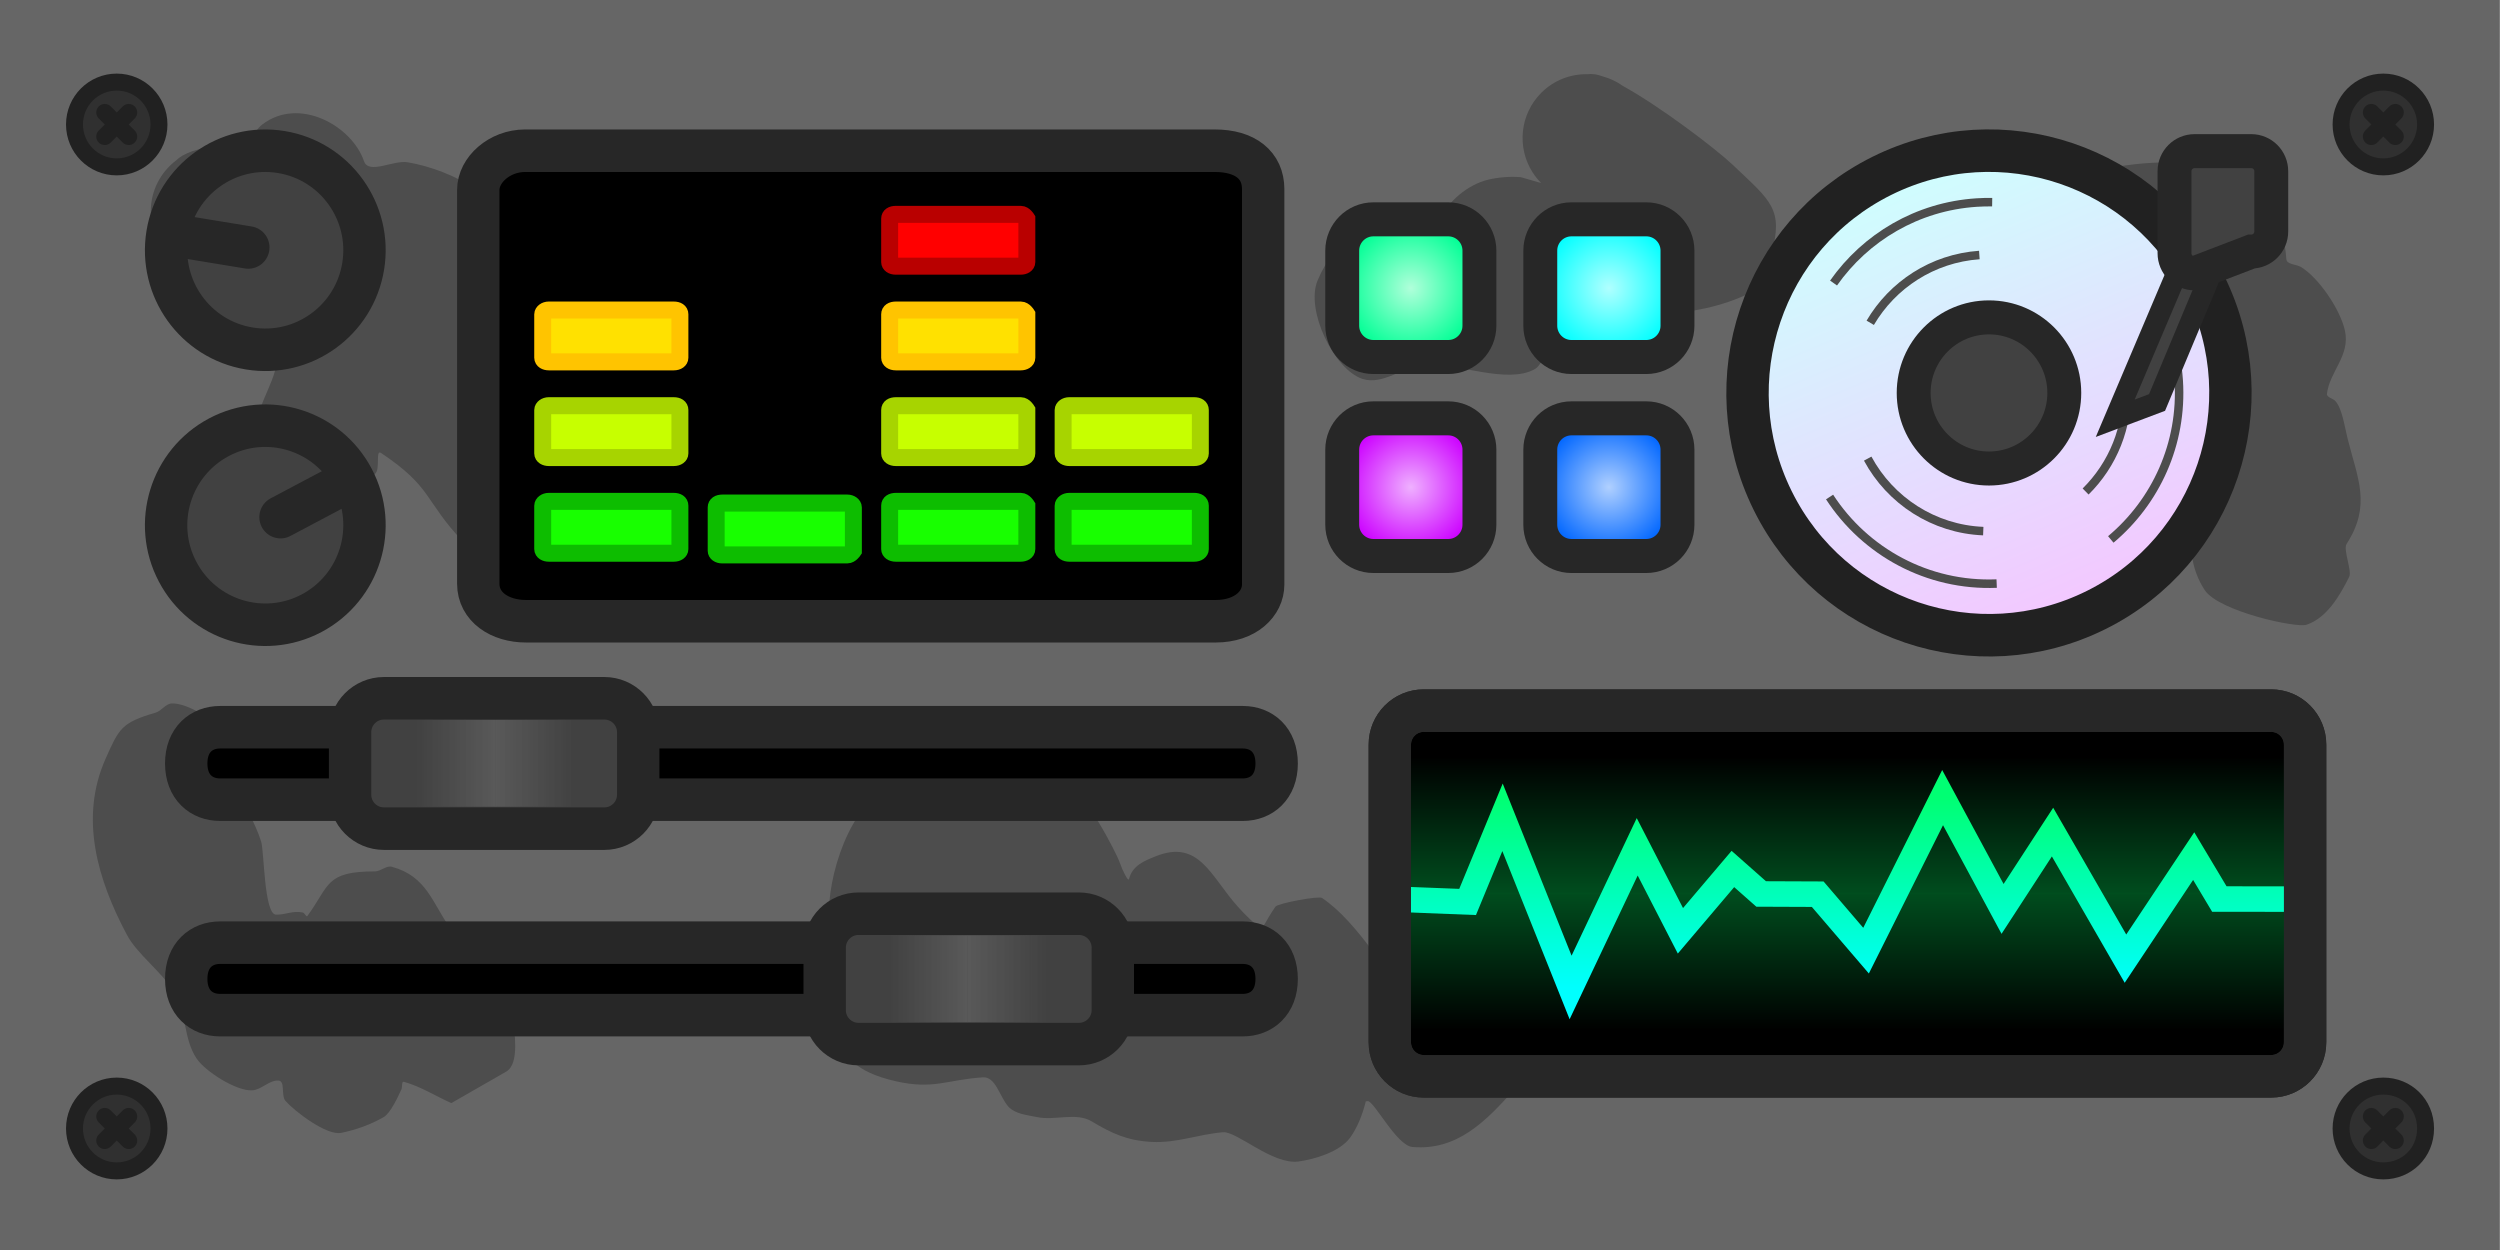 <svg xmlns="http://www.w3.org/2000/svg" xmlns:xlink="http://www.w3.org/1999/xlink" width="600px" height="300px" viewBox="0 0 600 300" version="1.1">
<defs>
<linearGradient id="linear0" gradientUnits="userSpaceOnUse" x1="310.493" y1="211.294" x2="310.493" y2="227.482" gradientTransform="matrix(2.034,0,0,2.041,-188.154,-217.023)">
<stop offset="0" style="stop-color:rgb(0%,30.196%,11.765%);stop-opacity:1;"/>
<stop offset="1" style="stop-color:rgb(0%,30.196%,11.765%);stop-opacity:0;"/>
</linearGradient>
<linearGradient id="linear1" gradientUnits="userSpaceOnUse" x1="310.493" y1="211.494" x2="310.493" y2="195.306" gradientTransform="matrix(2.034,0,0,2.041,-188.154,-217.023)">
<stop offset="0" style="stop-color:rgb(0%,30.196%,11.765%);stop-opacity:1;"/>
<stop offset="1" style="stop-color:rgb(0%,30.196%,11.765%);stop-opacity:0;"/>
</linearGradient>
<linearGradient id="linear2" gradientUnits="userSpaceOnUse" x1="310.493" y1="200.121" x2="310.493" y2="222.447" >
<stop offset="0" style="stop-color:rgb(0%,100%,45.098%);stop-opacity:1;"/>
<stop offset="1" style="stop-color:rgb(0%,100%,99.608%);stop-opacity:1;"/>
</linearGradient>
<linearGradient id="linear3" gradientUnits="userSpaceOnUse" x1="216.033" y1="221.44" x2="206.659" y2="221.44" gradientTransform="matrix(2.034,0,0,2.041,-188.154,-217.023)">
<stop offset="0" style="stop-color:rgb(34.902%,34.902%,34.902%);stop-opacity:0;"/>
<stop offset="1" style="stop-color:rgb(34.902%,34.902%,34.902%);stop-opacity:1;"/>
</linearGradient>
<linearGradient id="linear4" gradientUnits="userSpaceOnUse" x1="197.315" y1="221.44" x2="206.689" y2="221.44" gradientTransform="matrix(2.034,0,0,2.041,-188.154,-217.023)">
<stop offset="0" style="stop-color:rgb(34.902%,34.902%,34.902%);stop-opacity:0;"/>
<stop offset="1" style="stop-color:rgb(34.902%,34.902%,34.902%);stop-opacity:1;"/>
</linearGradient>
<linearGradient id="linear5" gradientUnits="userSpaceOnUse" x1="316.196" y1="126.259" x2="338.188" y2="178.817" >
<stop offset="0" style="stop-color:rgb(80.784%,100%,99.608%);stop-opacity:1;"/>
<stop offset="1" style="stop-color:rgb(95.686%,77.647%,100%);stop-opacity:1;"/>
</linearGradient>
<linearGradient id="linear6" gradientUnits="userSpaceOnUse" x1="141.588" y1="196.107" x2="150.962" y2="196.107" gradientTransform="matrix(2.034,0,0,2.041,-188.154,-217.023)">
<stop offset="0" style="stop-color:rgb(34.902%,34.902%,34.902%);stop-opacity:0;"/>
<stop offset="1" style="stop-color:rgb(34.902%,34.902%,34.902%);stop-opacity:1;"/>
</linearGradient>
<linearGradient id="linear7" gradientUnits="userSpaceOnUse" x1="160.306" y1="196.107" x2="150.932" y2="196.107" gradientTransform="matrix(2.034,0,0,2.041,-188.154,-217.023)">
<stop offset="0" style="stop-color:rgb(34.902%,34.902%,34.902%);stop-opacity:0;"/>
<stop offset="1" style="stop-color:rgb(34.902%,34.902%,34.902%);stop-opacity:1;"/>
</linearGradient>
<radialGradient id="radial0" gradientUnits="userSpaceOnUse" cx="282.343" cy="163.618" fx="282.343" fy="163.618" r="8.094" >
<stop offset="0" style="stop-color:rgb(69.02%,81.569%,100%);stop-opacity:1;"/>
<stop offset="1" style="stop-color:rgb(0%,40%,100%);stop-opacity:1;"/>
</radialGradient>
<radialGradient id="radial1" gradientUnits="userSpaceOnUse" cx="282.343" cy="140.218" fx="282.343" fy="140.218" r="8.094" >
<stop offset="0" style="stop-color:rgb(69.02%,100%,100%);stop-opacity:1;"/>
<stop offset="1" style="stop-color:rgb(0%,100%,100%);stop-opacity:1;"/>
</radialGradient>
<radialGradient id="radial2" gradientUnits="userSpaceOnUse" cx="258.973" cy="163.618" fx="258.973" fy="163.618" r="8.094" >
<stop offset="0" style="stop-color:rgb(93.725%,69.02%,100%);stop-opacity:1;"/>
<stop offset="1" style="stop-color:rgb(80%,0%,100%);stop-opacity:1;"/>
</radialGradient>
<radialGradient id="radial3" gradientUnits="userSpaceOnUse" cx="258.973" cy="140.218" fx="258.973" fy="140.218" r="8.094" >
<stop offset="0" style="stop-color:rgb(69.02%,100%,85.49%);stop-opacity:1;"/>
<stop offset="1" style="stop-color:rgb(0%,100%,58.431%);stop-opacity:1;"/>
</radialGradient>
</defs>
<g id="surface1">
<path style=" stroke:none;fill-rule:nonzero;fill:rgb(40%,40%,40%);fill-opacity:1;" d="M 0 300.648 L 0 0 L 599.965 0 L 599.965 300.648 Z M 0 300.648 "/>
<path style="stroke:none;fill-rule:nonzero;fill:rgb(30.196%,30.196%,30.196%);fill-opacity:1;" d="M 324.047 273.012 C 321.551 276.453 315.523 278.227 311.641 278.758 C 305.418 279.605 296.859 271.457 293.512 271.738 C 287.512 272.242 282.434 274.387 276.359 274.059 C 270.551 273.746 266.812 272.016 262.027 269.141 C 258.273 266.879 253.219 269.004 248.93 268.109 C 246.5 267.605 243.594 267.383 241.949 265.52 C 239.922 263.211 238.969 258.363 235.906 258.562 C 227.211 259.133 224.07 261.562 215.012 259.504 C 195.152 254.988 203.582 243.707 204.055 232.668 C 204.191 229.457 201.039 230.77 199.926 228.199 C 198.938 225.918 199.02 223.289 198.922 220.801 C 198.512 210.227 203.867 192.93 214.172 188.348 C 216.109 183.738 219.871 182.805 227.191 183.324 C 228.656 183.43 229.246 185.781 230.699 186.004 C 231.816 186.172 232.523 184.473 233.641 184.312 C 234.957 184.121 236.316 184.551 237.578 184.977 C 239.262 185.551 241.02 188.066 242.91 188.457 C 243.469 188.574 252.922 186.676 253.492 186.738 C 258.621 187.305 265.75 200.574 268.164 205.652 C 268.773 206.93 269.121 208.23 269.844 209.621 C 270.117 210.137 270.816 211.543 270.961 210.973 C 271.785 207.691 274.707 206.578 277.336 205.52 C 287.809 201.301 290.562 210.34 297.074 217.594 C 298.875 219.602 300.816 221.508 302.965 223.137 C 303.207 223.32 303.09 222.535 303.238 222.27 C 304.141 220.68 305.059 219.094 306.105 217.598 C 306.672 216.793 316.469 214.961 317.281 215.508 C 325.918 221.285 333.648 234.836 339.672 242.539 C 340.82 244.008 342.586 249.664 344.562 250.438 C 345.316 250.73 347.281 247.613 347.742 247.105 C 349.727 244.926 356.848 236.656 360.152 237.965 L 369.949 241.848 C 370.434 244.914 372.336 248.141 371.961 251.109 C 371.906 251.562 371.793 252.008 371.617 252.449 C 371.34 253.145 370.949 253.809 370.48 254.445 C 369.984 255.188 369.391 255.875 368.695 256.488 C 366.945 258.238 364.879 259.828 363.43 261.457 C 356.527 269.23 349.641 276.191 339 275.277 C 335.141 274.945 329.816 264.195 328.227 264.262 C 328.074 264.27 327.934 264.293 327.793 264.332 C 326.949 267.73 325.645 270.812 324.047 273.012 Z M 324.047 273.012 "/>
<path style="fill-rule:nonzero;fill:rgb(0%,0%,0%);fill-opacity:1;stroke-width:5;stroke-linecap:butt;stroke-linejoin:miter;stroke:rgb(15.294%,15.294%,15.294%);stroke-opacity:1;stroke-miterlimit:10;" d="M 260.494 232.895 C 258.283 232.895 256.493 231.103 256.493 228.895 L 256.493 193.894 C 256.493 191.685 258.283 189.894 260.494 189.894 L 360.494 189.894 C 362.703 189.894 364.493 191.685 364.493 193.894 L 364.493 228.895 C 364.493 231.103 362.703 232.895 360.494 232.895 Z M 260.494 232.895 " transform="matrix(2.034,0,0,2.041,-188.154,-217.023)"/>
<path style=" stroke:none;fill-rule:nonzero;fill:rgb(30.196%,30.196%,30.196%);fill-opacity:1;" d="M 43.812 37.34 C 45.457 36.41 46.988 35.945 48.496 35.711 C 49.445 35.523 50.434 35.426 51.438 35.426 C 51.934 35.426 52.422 35.449 52.902 35.496 C 54.188 35.508 55.512 35.527 56.93 35.426 C 59.637 35.234 60.77 31.555 62.922 29.898 C 71.801 23.07 84.473 30.215 87.352 38.664 C 88.48 41.988 94.398 38.352 97.852 38.945 C 108.621 40.793 122.988 48.09 123.645 59.918 C 123.93 65.09 118.758 66.738 117.598 70.531 C 116.867 72.914 120.5 75.02 122.848 75.828 C 126.793 77.184 129.465 78.125 133.262 80.414 C 138.625 83.641 145.59 95.094 145.094 101.59 C 145.008 102.723 142.859 107.383 143.281 108.387 C 145.355 113.316 152.559 115.848 150.18 123.016 C 148.559 127.895 145.738 132.75 141.652 135.852 C 139.574 137.43 136.453 135.559 133.852 135.418 C 127.629 135.078 115.461 134.543 111.047 129.895 C 101.809 120.164 103.898 117.035 91.465 108.719 C 90.102 107.809 91.211 112.188 90.211 113.488 C 89.039 115.012 87.055 115.676 85.391 116.629 C 82.602 118.227 80.07 120.961 76.863 121.141 C 76.648 121.152 63.703 113.746 63.516 113.488 C 61.973 111.363 62.172 108.402 61.609 105.836 C 60.137 99.125 65.871 92.695 66.48 86.59 C 66.504 86.348 61.977 87.59 61.445 87.562 C 58.508 87.422 54.199 86.723 51.734 84.832 C 48.914 82.66 44.051 78.027 43.484 74.168 C 42.695 68.82 45.293 66.723 43.695 63.922 C 39.203 61.262 36.184 56.352 36.184 50.734 C 36.184 45.75 38.555 41.328 42.227 38.531 C 42.699 38.074 43.223 37.672 43.812 37.34 Z M 43.812 37.34 "/>
<path style=" stroke:none;fill-rule:nonzero;fill:url(#linear0);" d="M 338.512 247.227 L 338.512 214.191 L 548.203 214.191 L 548.203 247.227 Z M 338.512 247.227 "/>
<path style=" stroke:none;fill-rule:nonzero;fill:url(#linear1);" d="M 338.512 214.598 L 338.512 181.562 L 548.203 181.562 L 548.203 214.598 Z M 338.512 214.598 "/>
<path style=" stroke:none;fill-rule:nonzero;fill:rgb(30.196%,30.196%,30.196%);fill-opacity:1;" d="M 469.914 47.543 C 476.754 43.684 487.566 45.18 494.93 43.023 C 516.984 36.559 546.723 34.652 548.727 62.191 C 548.824 63.523 551.105 63.398 552.246 64.086 C 556.422 66.602 561.645 74.199 562.785 79.34 C 564.117 85.355 559.055 89.234 558.473 94.512 C 558.375 95.402 559.914 95.586 560.5 96.258 C 562.137 98.117 562.691 102.32 563.387 105.113 C 565.812 114.852 569.203 121.199 563.184 130.547 C 562.297 131.93 564.535 136.98 563.801 138.453 C 561.512 143.051 558.414 148.32 553.551 149.945 C 551.117 150.762 532.527 146.734 529.137 141.629 C 525.832 136.656 524.91 129.895 526.949 124.5 C 527.945 121.859 529.211 120.684 531.113 118.773 C 532.062 117.82 535.383 116.73 534.176 116.141 C 525.238 111.781 515.008 112.98 506.762 105.918 C 503.75 103.332 506.91 95.008 502.965 94.609 C 499.07 94.219 494.355 94.91 490.289 94.402 C 479.852 93.102 456.215 82.926 459.141 68.246 C 459.629 65.793 461.855 64.723 462.344 62.273 C 462.305 61.832 462.285 61.387 462.285 60.938 C 462.285 55.957 464.656 51.531 468.328 48.734 C 468.801 48.277 469.324 47.879 469.914 47.543 Z M 469.914 47.543 "/>
<path style=" stroke:none;fill-rule:nonzero;fill:rgb(30.196%,30.196%,30.196%);fill-opacity:1;" d="M 108.316 264.746 C 104.523 263.043 100.941 260.746 96.938 259.637 C 96.336 259.469 96.602 260.852 96.348 261.422 C 95.57 263.152 93.707 267.172 92.125 268.078 C 88.961 269.891 85.449 271.172 81.875 271.887 C 78.371 272.59 70.785 266.77 68.527 264.234 C 67.379 262.945 68.543 259.434 66.82 259.336 C 64.582 259.211 62.758 261.559 60.52 261.684 C 56.723 261.895 49.246 257.152 47.172 254.031 C 43.953 249.188 44.891 243.172 41.676 237.953 C 38.648 233.035 32.961 229.066 30.438 224.32 C 23.496 211.258 18.938 196.398 25.379 182.004 C 28.57 174.871 29.113 173.422 37.34 171.039 C 38.762 170.625 39.719 168.91 41.195 168.828 C 44.992 168.613 52.469 173.359 54.543 176.48 C 57.996 181.672 55.316 182.387 56.449 186.641 C 57.844 191.863 61.328 197.566 62.68 201.988 C 63.426 204.43 63.375 219.383 66.219 219.508 C 68.461 219.605 70.266 218.469 72.688 219.008 C 73.133 219.105 73.504 220.207 73.773 219.836 C 79.16 212.484 78.004 209.133 90.012 209.133 C 91.406 209.133 92.707 207.656 94.055 208.027 C 102.488 210.336 103.766 216.809 108.02 222.688 C 112.996 229.562 123.266 234.66 123.266 244.145 C 123.266 247.426 124.891 255.242 121.461 257.207 Z M 108.316 264.746 "/>
<path style=" stroke:none;fill-rule:nonzero;fill:rgb(30.196%,30.196%,30.196%);fill-opacity:1;" d="M 382.848 17.844 C 383.375 17.922 383.992 18.094 384.68 18.344 C 386.383 18.805 388.023 19.57 389.512 20.637 C 398.496 25.594 411.766 35.668 415.91 39.609 C 425.16 48.402 428.129 50.145 425.078 61.195 C 424.379 63.727 425.227 67.484 422.949 68.781 C 408.457 77.059 393.891 75.379 377.574 75.84 C 375.5 75.898 377.32 80.25 376.043 81.895 C 374.984 83.262 372.848 83.34 371.543 84.477 C 370.238 85.613 369.859 87.723 368.359 88.582 C 361.887 92.293 349.609 87.117 342.289 87.488 C 337.059 87.754 331.922 92.59 326.953 90.926 C 320.129 88.645 313.246 74.359 316.227 67.297 C 320.535 57.082 327.355 54.27 337.32 55.391 C 339.043 55.586 343.836 57.836 345.098 56.875 C 346.211 56.027 344.949 53.965 345.527 52.688 C 347.457 48.438 352.191 44.32 357.152 43.125 C 359.562 42.547 362.371 42.316 364.992 42.52 C 365.219 42.539 369.883 43.984 369.859 43.906 C 369.062 43.105 368.375 42.238 367.793 41.32 C 364.039 35.402 364.738 27.457 369.887 22.289 C 372.906 19.262 376.879 17.766 380.836 17.809 C 381.5 17.738 382.168 17.742 382.848 17.844 Z M 382.848 17.844 "/>
<path style="fill:none;stroke-width:3;stroke-linecap:round;stroke-linejoin:miter;stroke:url(#linear2);stroke-miterlimit:10;" d="M 257.031 212.057 L 265.674 212.392 L 269.793 202.44 L 277.825 222.446 L 285.686 205.907 L 290.785 215.785 L 296.975 208.514 L 300.309 211.452 L 306.983 211.479 L 312.687 218.118 L 321.72 200.121 L 328.795 213.211 L 334.691 204.175 L 343.297 219.058 L 351.347 207 L 354.375 212.049 L 363.955 212.057 " transform="matrix(2.034,0,0,2.041,-188.154,-217.023)"/>
<path style="fill-rule:nonzero;fill:rgb(0%,0%,0%);fill-opacity:1;stroke-width:5;stroke-linecap:butt;stroke-linejoin:miter;stroke:rgb(15.294%,15.294%,15.294%);stroke-opacity:1;stroke-miterlimit:10;" d="M 118.477 225.702 C 116.268 225.702 114.477 224.228 114.477 221.439 C 114.477 218.652 116.268 217.179 118.477 217.179 L 239.145 217.179 C 241.353 217.179 243.143 218.652 243.143 221.439 C 243.143 224.228 241.353 225.702 239.145 225.702 Z M 118.477 225.702 " transform="matrix(2.034,0,0,2.041,-188.154,-217.023)"/>
<path style="fill-rule:nonzero;fill:rgb(25.49%,25.49%,25.49%);fill-opacity:1;stroke-width:5;stroke-linecap:butt;stroke-linejoin:miter;stroke:rgb(15.294%,15.294%,15.294%);stroke-opacity:1;stroke-miterlimit:10;" d="M 193.81 229.107 C 191.601 229.107 189.811 227.316 189.811 225.107 L 189.811 217.774 C 189.811 215.565 191.601 213.774 193.81 213.774 L 219.81 213.774 C 222.019 213.774 223.811 215.565 223.811 217.774 L 223.811 225.107 C 223.811 227.316 222.019 229.107 219.81 229.107 Z M 193.81 229.107 " transform="matrix(2.034,0,0,2.041,-188.154,-217.023)"/>
<path style=" stroke:none;fill-rule:nonzero;fill:url(#linear3);" d="M 232.172 245.305 L 232.172 224.488 L 251.234 224.488 L 251.234 245.305 Z M 232.172 245.305 "/>
<path style=" stroke:none;fill-rule:nonzero;fill:url(#linear4);" d="M 213.164 245.305 L 213.164 224.488 L 232.23 224.488 L 232.23 245.305 Z M 213.164 245.305 "/>
<path style="fill-rule:nonzero;fill:rgb(18.824%,18.824%,18.824%);fill-opacity:1;stroke-width:2;stroke-linecap:butt;stroke-linejoin:miter;stroke:rgb(12.941%,12.941%,12.941%);stroke-opacity:1;stroke-miterlimit:10;" d="M 101.294 120.97 C 101.294 118.218 103.525 115.986 106.278 115.986 C 109.032 115.986 111.263 118.218 111.263 120.97 C 111.263 123.723 109.032 125.954 106.278 125.954 C 103.525 125.954 101.294 123.723 101.294 120.97 Z M 101.294 120.97 " transform="matrix(2.034,0,0,2.041,-188.154,-217.023)"/>
<path style="fill:none;stroke-width:2;stroke-linecap:round;stroke-linejoin:miter;stroke:rgb(12.941%,12.941%,12.941%);stroke-opacity:1;stroke-miterlimit:10;" d="M 107.695 119.554 L 104.862 122.387 " transform="matrix(2.034,0,0,2.041,-188.154,-217.023)"/>
<path style="fill:none;stroke-width:2;stroke-linecap:round;stroke-linejoin:miter;stroke:rgb(12.941%,12.941%,12.941%);stroke-opacity:1;stroke-miterlimit:10;" d="M 104.862 119.554 L 107.695 122.387 " transform="matrix(2.034,0,0,2.041,-188.154,-217.023)"/>
<path style="fill-rule:nonzero;fill:rgb(18.824%,18.824%,18.824%);fill-opacity:1;stroke-width:2;stroke-linecap:butt;stroke-linejoin:miter;stroke:rgb(12.941%,12.941%,12.941%);stroke-opacity:1;stroke-miterlimit:10;" d="M 373.721 125.954 C 370.969 125.954 368.737 123.723 368.737 120.97 C 368.737 118.218 370.969 115.986 373.721 115.986 C 376.475 115.986 378.707 118.218 378.707 120.97 C 378.707 123.723 376.475 125.954 373.721 125.954 Z M 373.721 125.954 " transform="matrix(2.034,0,0,2.041,-188.154,-217.023)"/>
<path style="fill:none;stroke-width:2;stroke-linecap:round;stroke-linejoin:miter;stroke:rgb(12.941%,12.941%,12.941%);stroke-opacity:1;stroke-miterlimit:10;" d="M 375.139 122.387 L 372.306 119.554 " transform="matrix(2.034,0,0,2.041,-188.154,-217.023)"/>
<path style="fill:none;stroke-width:2;stroke-linecap:round;stroke-linejoin:miter;stroke:rgb(12.941%,12.941%,12.941%);stroke-opacity:1;stroke-miterlimit:10;" d="M 375.139 119.554 L 372.306 122.387 " transform="matrix(2.034,0,0,2.041,-188.154,-217.023)"/>
<path style="fill-rule:nonzero;fill:rgb(18.824%,18.824%,18.824%);fill-opacity:1;stroke-width:2;stroke-linecap:butt;stroke-linejoin:miter;stroke:rgb(12.941%,12.941%,12.941%);stroke-opacity:1;stroke-miterlimit:10;" d="M 106.278 234.045 C 109.032 234.045 111.263 236.277 111.263 239.03 C 111.263 241.784 109.032 244.016 106.278 244.016 C 103.525 244.016 101.294 241.784 101.294 239.03 C 101.294 236.277 103.525 234.045 106.278 234.045 Z M 106.278 234.045 " transform="matrix(2.034,0,0,2.041,-188.154,-217.023)"/>
<path style="fill:none;stroke-width:2;stroke-linecap:round;stroke-linejoin:miter;stroke:rgb(12.941%,12.941%,12.941%);stroke-opacity:1;stroke-miterlimit:10;" d="M 107.695 240.448 L 104.862 237.613 " transform="matrix(2.034,0,0,2.041,-188.154,-217.023)"/>
<path style="fill:none;stroke-width:5;stroke-linecap:butt;stroke-linejoin:miter;stroke:rgb(15.294%,15.294%,15.294%);stroke-opacity:1;stroke-miterlimit:10;" d="M 260.494 232.895 C 258.283 232.895 256.493 231.103 256.493 228.895 L 256.493 193.894 C 256.493 191.685 258.283 189.894 260.494 189.894 L 360.494 189.894 C 362.703 189.894 364.493 191.685 364.493 193.894 L 364.493 228.895 C 364.493 231.103 362.703 232.895 360.494 232.895 Z M 260.494 232.895 " transform="matrix(2.034,0,0,2.041,-188.154,-217.023)"/>
<path style="fill:none;stroke-width:2;stroke-linecap:round;stroke-linejoin:miter;stroke:rgb(12.941%,12.941%,12.941%);stroke-opacity:1;stroke-miterlimit:10;" d="M 104.862 240.448 L 107.695 237.613 " transform="matrix(2.034,0,0,2.041,-188.154,-217.023)"/>
<path style="fill-rule:nonzero;fill:rgb(18.824%,18.824%,18.824%);fill-opacity:1;stroke-width:2;stroke-linecap:butt;stroke-linejoin:miter;stroke:rgb(12.941%,12.941%,12.941%);stroke-opacity:1;stroke-miterlimit:10;" d="M 373.721 244.016 C 370.969 244.016 368.737 241.784 368.737 239.03 C 368.737 236.277 370.969 234.045 373.721 234.045 C 376.475 234.045 378.707 236.157 378.707 239.03 C 378.707 241.905 376.475 244.016 373.721 244.016 Z M 373.721 244.016 " transform="matrix(2.034,0,0,2.041,-188.154,-217.023)"/>
<path style="fill:none;stroke-width:2;stroke-linecap:round;stroke-linejoin:miter;stroke:rgb(12.941%,12.941%,12.941%);stroke-opacity:1;stroke-miterlimit:10;" d="M 375.139 237.613 L 372.306 240.448 " transform="matrix(2.034,0,0,2.041,-188.154,-217.023)"/>
<path style="fill:none;stroke-width:2;stroke-linecap:round;stroke-linejoin:miter;stroke:rgb(12.941%,12.941%,12.941%);stroke-opacity:1;stroke-miterlimit:10;" d="M 372.306 237.613 L 375.139 240.448 " transform="matrix(2.034,0,0,2.041,-188.154,-217.023)"/>
<path style="fill-rule:nonzero;fill:rgb(25.49%,25.49%,25.49%);fill-opacity:1;stroke-width:5;stroke-linecap:butt;stroke-linejoin:miter;stroke:rgb(15.294%,15.294%,15.294%);stroke-opacity:1;stroke-miterlimit:10;" d="M 121.917 147.308 C 115.539 146.265 111.215 140.247 112.258 133.869 C 113.303 127.49 119.32 123.166 125.698 124.209 C 132.077 125.254 136.402 131.272 135.357 137.649 C 134.312 144.027 128.295 148.353 121.917 147.308 Z M 121.917 147.308 " transform="matrix(2.034,0,0,2.041,-188.154,-217.023)"/>
<path style="fill-rule:nonzero;fill:rgb(25.49%,25.49%,25.49%);fill-opacity:1;stroke-width:5;stroke-linecap:butt;stroke-linejoin:miter;stroke:rgb(15.294%,15.294%,15.294%);stroke-opacity:1;stroke-miterlimit:10;" d="M 118.341 157.743 C 124.056 154.725 131.136 156.911 134.155 162.624 C 137.174 168.339 134.99 175.42 129.275 178.44 C 123.559 181.458 116.48 179.273 113.461 173.557 C 110.441 167.844 112.627 160.764 118.341 157.743 Z M 118.341 157.743 " transform="matrix(2.034,0,0,2.041,-188.154,-217.023)"/>
<path style="fill:none;stroke-width:5;stroke-linecap:round;stroke-linejoin:miter;stroke:rgb(15.294%,15.294%,15.294%);stroke-opacity:1;stroke-miterlimit:10;" d="M 121.804 135.431 L 113.966 134.149 " transform="matrix(2.034,0,0,2.041,-188.154,-217.023)"/>
<path style="fill:none;stroke-width:5;stroke-linecap:round;stroke-linejoin:miter;stroke:rgb(15.294%,15.294%,15.294%);stroke-opacity:1;stroke-miterlimit:10;" d="M 132.626 163.434 L 125.604 167.143 " transform="matrix(2.034,0,0,2.041,-188.154,-217.023)"/>
<path style="fill-rule:nonzero;fill:rgb(0%,0%,0%);fill-opacity:1;stroke-width:5;stroke-linecap:butt;stroke-linejoin:miter;stroke:rgb(15.294%,15.294%,15.294%);stroke-opacity:1;stroke-miterlimit:10;" d="M 148.937 128.674 C 148.937 126.309 151.434 124.054 154.472 124.054 C 166.68 124.054 213.517 124.054 235.83 124.054 C 239.464 124.054 241.553 125.771 241.553 128.582 C 241.553 139.893 241.553 168.916 241.553 175.058 C 241.553 177.292 239.504 179.384 235.934 179.384 C 213.797 179.384 166.891 179.384 154.578 179.384 C 151.486 179.384 148.937 177.711 148.937 174.966 C 148.937 163.815 148.937 134.964 148.937 128.674 Z M 148.937 128.674 " transform="matrix(2.034,0,0,2.041,-188.154,-217.023)"/>
<path style="fill-rule:nonzero;fill:rgb(9.412%,100%,0%);fill-opacity:1;stroke-width:2;stroke-linecap:butt;stroke-linejoin:miter;stroke:rgb(5.098%,74.118%,0%);stroke-opacity:1;stroke-miterlimit:10;" d="M 157.25 165.288 C 158.815 165.288 169.134 165.288 171.996 165.288 C 172.461 165.288 172.729 165.476 172.729 165.786 C 172.729 167.032 172.729 170.231 172.729 170.906 C 172.729 171.153 172.466 171.383 172.009 171.383 C 169.171 171.383 158.842 171.383 157.263 171.383 C 156.867 171.383 156.541 171.199 156.541 170.897 C 156.541 169.668 156.541 166.49 156.541 165.798 C 156.541 165.535 156.86 165.288 157.25 165.288 Z M 157.25 165.288 " transform="matrix(2.034,0,0,2.041,-188.154,-217.023)"/>
<path style="fill-rule:nonzero;fill:rgb(9.412%,100%,0%);fill-opacity:1;stroke-width:2;stroke-linecap:butt;stroke-linejoin:miter;stroke:rgb(5.098%,74.118%,0%);stroke-opacity:1;stroke-miterlimit:10;" d="M 192.475 171.584 C 190.896 171.584 180.567 171.584 177.731 171.584 C 177.273 171.584 177.01 171.352 177.01 171.107 C 177.01 170.43 177.01 167.233 177.01 165.987 C 177.01 165.677 177.277 165.487 177.744 165.487 C 180.604 165.487 190.923 165.487 192.488 165.487 C 192.878 165.487 193.197 165.736 193.197 165.997 C 193.197 166.69 193.197 169.869 193.197 171.096 C 193.197 171.096 192.87 171.584 192.475 171.584 Z M 192.475 171.584 " transform="matrix(2.034,0,0,2.041,-188.154,-217.023)"/>
<path style="fill-rule:nonzero;fill:rgb(9.412%,100%,0%);fill-opacity:1;stroke-width:2;stroke-linecap:butt;stroke-linejoin:miter;stroke:rgb(5.098%,74.118%,0%);stroke-opacity:1;stroke-miterlimit:10;" d="M 213.666 170.897 C 213.666 171.199 213.34 171.383 212.944 171.383 C 211.366 171.383 201.037 171.383 198.2 171.383 C 197.741 171.383 197.478 171.153 197.478 170.906 C 197.478 170.231 197.478 167.032 197.478 165.786 C 197.478 165.476 197.747 165.288 198.214 165.288 C 201.073 165.288 211.392 165.288 212.958 165.288 C 213.348 165.288 213.666 165.798 213.666 165.798 C 213.666 165.798 213.666 169.668 213.666 170.897 Z M 213.666 170.897 " transform="matrix(2.034,0,0,2.041,-188.154,-217.023)"/>
<path style="fill-rule:nonzero;fill:rgb(9.412%,100%,0%);fill-opacity:1;stroke-width:2;stroke-linecap:butt;stroke-linejoin:miter;stroke:rgb(5.098%,74.118%,0%);stroke-opacity:1;stroke-miterlimit:10;" d="M 217.947 165.798 C 217.947 165.535 218.268 165.288 218.658 165.288 C 220.221 165.288 230.543 165.288 233.402 165.288 C 233.867 165.288 234.136 165.476 234.136 165.786 C 234.136 167.032 234.136 170.231 234.136 170.906 C 234.136 171.153 233.873 171.383 233.416 171.383 C 230.577 171.383 220.25 171.383 218.671 171.383 C 218.274 171.383 217.947 171.199 217.947 170.897 C 217.947 169.668 217.947 165.798 217.947 165.798 Z M 217.947 165.798 " transform="matrix(2.034,0,0,2.041,-188.154,-217.023)"/>
<path style="fill-rule:nonzero;fill:rgb(78.039%,100%,0%);fill-opacity:1;stroke-width:2;stroke-linecap:butt;stroke-linejoin:miter;stroke:rgb(65.49%,83.137%,0%);stroke-opacity:1;stroke-miterlimit:10;" d="M 157.25 154.038 C 158.815 154.038 169.134 154.038 171.996 154.038 C 172.461 154.038 172.729 154.227 172.729 154.537 C 172.729 155.783 172.729 158.98 172.729 159.657 C 172.729 159.902 172.466 160.134 172.009 160.134 C 169.171 160.134 158.842 160.134 157.263 160.134 C 156.867 160.134 156.541 159.948 156.541 159.646 C 156.541 158.417 156.541 155.24 156.541 154.547 C 156.541 154.286 156.86 154.038 157.25 154.038 Z M 157.25 154.038 " transform="matrix(2.034,0,0,2.041,-188.154,-217.023)"/>
<path style="fill-rule:nonzero;fill:rgb(78.039%,100%,0%);fill-opacity:1;stroke-width:2;stroke-linecap:butt;stroke-linejoin:miter;stroke:rgb(65.49%,83.137%,0%);stroke-opacity:1;stroke-miterlimit:10;" d="M 213.666 159.646 C 213.666 159.948 213.34 160.134 212.944 160.134 C 211.366 160.134 201.037 160.134 198.2 160.134 C 197.741 160.134 197.478 159.902 197.478 159.657 C 197.478 158.98 197.478 155.783 197.478 154.537 C 197.478 154.227 197.747 154.038 198.214 154.038 C 201.073 154.038 211.392 154.038 212.958 154.038 C 213.348 154.038 213.666 154.547 213.666 154.547 C 213.666 154.547 213.666 158.417 213.666 159.646 Z M 213.666 159.646 " transform="matrix(2.034,0,0,2.041,-188.154,-217.023)"/>
<path style="fill-rule:nonzero;fill:rgb(78.039%,100%,0%);fill-opacity:1;stroke-width:2;stroke-linecap:butt;stroke-linejoin:miter;stroke:rgb(65.49%,83.137%,0%);stroke-opacity:1;stroke-miterlimit:10;" d="M 217.947 154.547 C 217.947 154.286 218.268 154.038 218.658 154.038 C 220.221 154.038 230.543 154.038 233.402 154.038 C 233.867 154.038 234.136 154.227 234.136 154.537 C 234.136 155.783 234.136 158.98 234.136 159.657 C 234.136 159.902 233.873 160.134 233.416 160.134 C 230.577 160.134 220.25 160.134 218.671 160.134 C 218.274 160.134 217.947 159.948 217.947 159.646 C 217.947 158.417 217.947 154.547 217.947 154.547 Z M 217.947 154.547 " transform="matrix(2.034,0,0,2.041,-188.154,-217.023)"/>
<path style="fill-rule:nonzero;fill:rgb(100%,88.235%,0%);fill-opacity:1;stroke-width:2;stroke-linecap:butt;stroke-linejoin:miter;stroke:rgb(100%,76.863%,0%);stroke-opacity:1;stroke-miterlimit:10;" d="M 157.25 142.789 C 158.815 142.789 169.134 142.789 171.996 142.789 C 172.461 142.789 172.729 142.976 172.729 143.286 C 172.729 144.532 172.729 147.731 172.729 148.406 C 172.729 148.653 172.466 148.883 172.009 148.883 C 169.171 148.883 158.842 148.883 157.263 148.883 C 156.867 148.883 156.541 148.699 156.541 148.397 C 156.541 147.168 156.541 143.989 156.541 143.296 C 156.541 143.036 156.86 142.789 157.25 142.789 Z M 157.25 142.789 " transform="matrix(2.034,0,0,2.041,-188.154,-217.023)"/>
<path style="fill-rule:nonzero;fill:rgb(100%,88.235%,0%);fill-opacity:1;stroke-width:2;stroke-linecap:butt;stroke-linejoin:miter;stroke:rgb(100%,76.863%,0%);stroke-opacity:1;stroke-miterlimit:10;" d="M 213.666 148.397 C 213.666 148.699 213.34 148.883 212.944 148.883 C 211.366 148.883 201.037 148.883 198.2 148.883 C 197.741 148.883 197.478 148.653 197.478 148.406 C 197.478 147.731 197.478 144.532 197.478 143.286 C 197.478 142.976 197.747 142.789 198.214 142.789 C 201.073 142.789 211.392 142.789 212.958 142.789 C 213.348 142.789 213.666 143.296 213.666 143.296 C 213.666 143.296 213.666 147.168 213.666 148.397 Z M 213.666 148.397 " transform="matrix(2.034,0,0,2.041,-188.154,-217.023)"/>
<path style="fill-rule:nonzero;fill:rgb(100%,0%,0%);fill-opacity:1;stroke-width:2;stroke-linecap:butt;stroke-linejoin:miter;stroke:rgb(72.549%,0%,0%);stroke-opacity:1;stroke-miterlimit:10;" d="M 213.666 137.146 C 213.666 137.448 213.34 137.632 212.944 137.632 C 211.366 137.632 201.037 137.632 198.2 137.632 C 197.741 137.632 197.478 137.402 197.478 137.156 C 197.478 136.48 197.478 133.283 197.478 132.037 C 197.478 131.727 197.747 131.538 198.214 131.538 C 201.073 131.538 211.392 131.538 212.958 131.538 C 213.348 131.538 213.666 132.047 213.666 132.047 C 213.666 132.047 213.666 135.917 213.666 137.146 Z M 213.666 137.146 " transform="matrix(2.034,0,0,2.041,-188.154,-217.023)"/>
<path style="fill-rule:nonzero;fill:url(#linear5);stroke-width:5;stroke-linecap:butt;stroke-linejoin:miter;stroke:rgb(12.941%,12.941%,12.941%);stroke-opacity:1;stroke-miterlimit:10;" d="M 314.545 127.013 C 328.642 120.029 345.731 125.794 352.716 139.891 C 359.701 153.988 353.935 171.077 339.838 178.063 C 325.741 185.047 308.652 179.282 301.667 165.185 C 294.684 151.088 300.448 133.997 314.545 127.013 Z M 314.545 127.013 " transform="matrix(2.034,0,0,2.041,-188.154,-217.023)"/>
<path style="fill-rule:nonzero;fill:rgb(25.49%,25.49%,25.49%);fill-opacity:1;stroke-width:4;stroke-linecap:butt;stroke-linejoin:miter;stroke:rgb(15.294%,15.294%,15.294%);stroke-opacity:1;stroke-miterlimit:10;" d="M 318.307 152.537 C 318.307 147.629 322.284 143.652 327.191 143.652 C 332.1 143.652 336.078 147.629 336.078 152.537 C 336.078 157.445 332.1 161.424 327.191 161.424 C 322.284 161.424 318.307 157.445 318.307 152.537 Z M 318.307 152.537 " transform="matrix(2.034,0,0,2.041,-188.154,-217.023)"/>
<path style="fill:none;stroke-width:1;stroke-linecap:butt;stroke-linejoin:miter;stroke:rgb(30.196%,30.196%,30.196%);stroke-opacity:1;stroke-miterlimit:10;" d="M 349.424 149.52 C 349.495 150.045 349.547 150.573 349.582 151.109 C 350.054 158.528 346.866 165.336 341.567 169.764 " transform="matrix(2.034,0,0,2.041,-188.154,-217.023)"/>
<path style="fill:none;stroke-width:1;stroke-linecap:butt;stroke-linejoin:miter;stroke:rgb(30.196%,30.196%,30.196%);stroke-opacity:1;stroke-miterlimit:10;" d="M 328.1 174.954 C 319.936 175.287 312.57 171.197 308.383 164.774 " transform="matrix(2.034,0,0,2.041,-188.154,-217.023)"/>
<path style="fill:none;stroke-width:1;stroke-linecap:butt;stroke-linejoin:miter;stroke:rgb(30.196%,30.196%,30.196%);stroke-opacity:1;stroke-miterlimit:10;" d="M 308.852 139.613 C 312.632 134.258 318.712 130.598 325.763 130.148 C 326.369 130.11 326.973 130.095 327.57 130.104 " transform="matrix(2.034,0,0,2.041,-188.154,-217.023)"/>
<path style="fill:none;stroke-width:1;stroke-linecap:butt;stroke-linejoin:miter;stroke:rgb(30.196%,30.196%,30.196%);stroke-opacity:1;stroke-miterlimit:10;" d="M 343.432 151.756 C 343.664 156.558 341.782 160.988 338.594 164.127 " transform="matrix(2.034,0,0,2.041,-188.154,-217.023)"/>
<path style="fill:none;stroke-width:1;stroke-linecap:butt;stroke-linejoin:miter;stroke:rgb(30.196%,30.196%,30.196%);stroke-opacity:1;stroke-miterlimit:10;" d="M 326.517 168.784 C 320.675 168.548 315.547 165.195 312.881 160.26 " transform="matrix(2.034,0,0,2.041,-188.154,-217.023)"/>
<path style="fill:none;stroke-width:1;stroke-linecap:butt;stroke-linejoin:miter;stroke:rgb(30.196%,30.196%,30.196%);stroke-opacity:1;stroke-miterlimit:10;" d="M 313.181 144.289 C 315.81 139.833 320.514 136.708 326.056 136.319 " transform="matrix(2.034,0,0,2.041,-188.154,-217.023)"/>
<path style="fill-rule:nonzero;fill:rgb(25.49%,25.49%,25.49%);fill-opacity:1;stroke-width:2.5;stroke-linecap:butt;stroke-linejoin:miter;stroke:rgb(15.294%,15.294%,15.294%);stroke-opacity:1;stroke-miterlimit:10;" d="M 342.089 155.515 L 351.731 132.874 L 355.145 134.307 L 347.023 153.659 Z M 342.089 155.515 " transform="matrix(2.034,0,0,2.041,-188.154,-217.023)"/>
<path style="fill-rule:nonzero;fill:rgb(25.49%,25.49%,25.49%);fill-opacity:1;stroke-width:4;stroke-linecap:butt;stroke-linejoin:miter;stroke:rgb(15.294%,15.294%,15.294%);stroke-opacity:1;stroke-miterlimit:10;" d="M 351.446 138.472 C 350.142 138.472 349.084 137.416 349.084 136.11 L 349.084 126.467 C 349.084 125.162 350.142 124.105 351.446 124.105 L 358.138 124.105 C 359.444 124.105 360.5 125.162 360.5 126.467 L 360.5 133.551 C 360.5 134.857 359.444 135.913 358.138 135.913 Z M 351.446 138.472 " transform="matrix(2.034,0,0,2.041,-188.154,-217.023)"/>
<path style="fill-rule:nonzero;fill:rgb(0%,0%,0%);fill-opacity:1;stroke-width:5;stroke-linecap:butt;stroke-linejoin:miter;stroke:rgb(15.294%,15.294%,15.294%);stroke-opacity:1;stroke-miterlimit:10;" d="M 118.477 200.367 C 116.268 200.367 114.477 198.894 114.477 196.107 C 114.477 193.32 116.268 191.846 118.477 191.846 L 239.145 191.846 C 241.353 191.846 243.143 193.32 243.143 196.107 C 243.143 198.894 241.353 200.367 239.145 200.367 Z M 118.477 200.367 " transform="matrix(2.034,0,0,2.041,-188.154,-217.023)"/>
<path style="fill-rule:nonzero;fill:rgb(25.49%,25.49%,25.49%);fill-opacity:1;stroke-width:5;stroke-linecap:butt;stroke-linejoin:miter;stroke:rgb(15.294%,15.294%,15.294%);stroke-opacity:1;stroke-miterlimit:10;" d="M 137.811 203.773 C 135.601 203.773 133.811 201.983 133.811 199.774 L 133.811 192.439 C 133.811 190.231 135.601 188.441 137.811 188.441 L 163.81 188.441 C 166.019 188.441 167.811 190.231 167.811 192.439 L 167.811 199.774 C 167.811 201.983 166.019 203.773 163.81 203.773 Z M 137.811 203.773 " transform="matrix(2.034,0,0,2.041,-188.154,-217.023)"/>
<path style=" stroke:none;fill-rule:nonzero;fill:url(#linear6);" d="M 99.82 193.605 L 99.82 172.789 L 118.887 172.789 L 118.887 193.605 Z M 99.82 193.605 "/>
<path style=" stroke:none;fill-rule:nonzero;fill:url(#linear7);" d="M 118.824 193.605 L 118.824 172.789 L 137.891 172.789 L 137.891 193.605 Z M 118.824 193.605 "/>
<path style="fill-rule:nonzero;fill:url(#radial0);stroke-width:4;stroke-linecap:butt;stroke-linejoin:miter;stroke:rgb(15.294%,15.294%,15.294%);stroke-opacity:1;stroke-miterlimit:10;" d="M 277.929 171.712 C 275.897 171.712 274.249 170.064 274.249 168.033 L 274.249 159.204 C 274.249 157.171 275.897 155.525 277.929 155.525 L 286.758 155.525 C 288.79 155.525 290.437 157.171 290.437 159.204 L 290.437 168.033 C 290.437 170.064 288.79 171.712 286.758 171.712 Z M 277.929 171.712 " transform="matrix(2.034,0,0,2.041,-188.154,-217.023)"/>
<path style="fill-rule:nonzero;fill:url(#radial1);stroke-width:4;stroke-linecap:butt;stroke-linejoin:miter;stroke:rgb(15.294%,15.294%,15.294%);stroke-opacity:1;stroke-miterlimit:10;" d="M 277.929 148.313 C 275.897 148.313 274.249 146.665 274.249 144.632 L 274.249 135.802 C 274.249 133.771 275.897 132.123 277.929 132.123 L 286.758 132.123 C 288.79 132.123 290.437 133.771 290.437 135.802 L 290.437 144.632 C 290.437 146.665 288.79 148.313 286.758 148.313 Z M 277.929 148.313 " transform="matrix(2.034,0,0,2.041,-188.154,-217.023)"/>
<path style="fill-rule:nonzero;fill:url(#radial2);stroke-width:4;stroke-linecap:butt;stroke-linejoin:miter;stroke:rgb(15.294%,15.294%,15.294%);stroke-opacity:1;stroke-miterlimit:10;" d="M 254.557 171.712 C 252.527 171.712 250.879 170.064 250.879 168.033 L 250.879 159.204 C 250.879 157.171 252.527 155.525 254.557 155.525 L 263.388 155.525 C 265.42 155.525 267.068 157.171 267.068 159.204 L 267.068 168.033 C 267.068 170.064 265.42 171.712 263.388 171.712 Z M 254.557 171.712 " transform="matrix(2.034,0,0,2.041,-188.154,-217.023)"/>
<path style="fill-rule:nonzero;fill:url(#radial3);stroke-width:4;stroke-linecap:butt;stroke-linejoin:miter;stroke:rgb(15.294%,15.294%,15.294%);stroke-opacity:1;stroke-miterlimit:10;" d="M 254.557 148.313 C 252.527 148.313 250.879 146.665 250.879 144.632 L 250.879 135.802 C 250.879 133.771 252.527 132.123 254.557 132.123 L 263.388 132.123 C 265.42 132.123 267.068 133.771 267.068 135.802 L 267.068 144.632 C 267.068 146.665 265.42 148.313 263.388 148.313 Z M 254.557 148.313 " transform="matrix(2.034,0,0,2.041,-188.154,-217.023)"/>
</g>
</svg>
